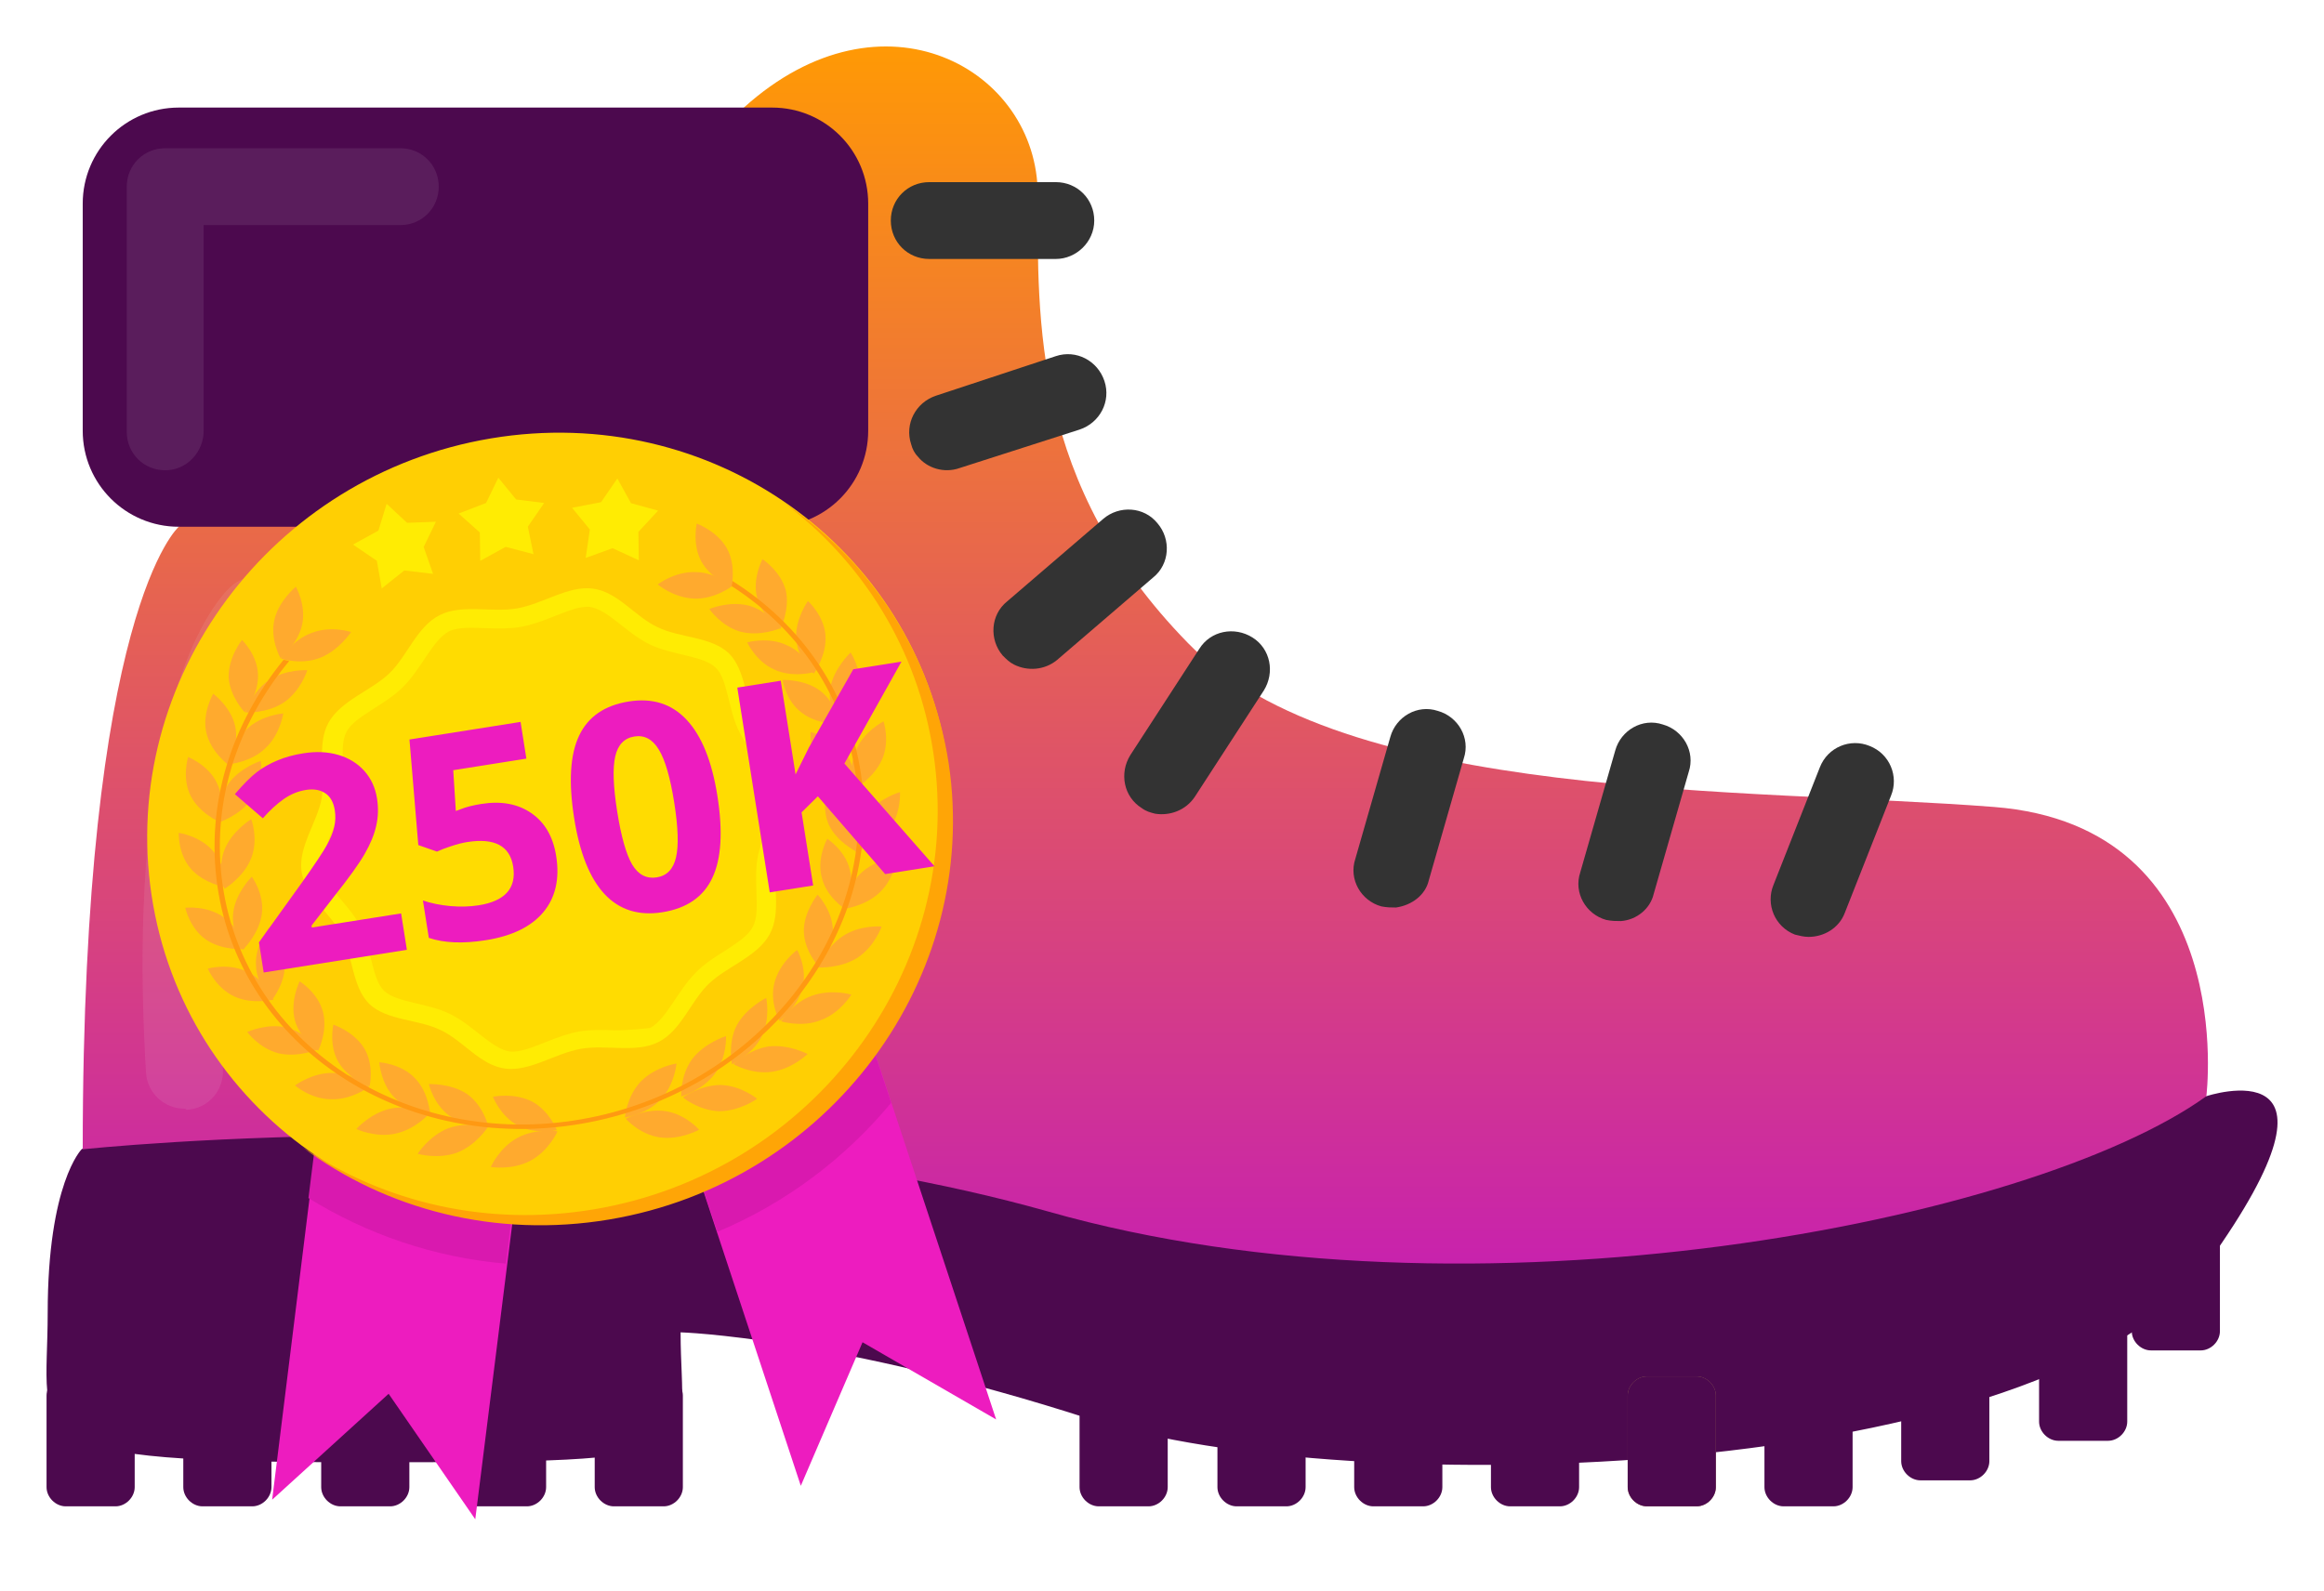 <svg width="200" height="137" viewBox="0 0 200 137" fill="none" xmlns="http://www.w3.org/2000/svg">
<g filter="url(#filter0_d)">
<path d="M7.022 94.937C7.022 94.937 4.104 97.855 4.104 109.04C4.104 120.225 0.797 121.879 31.532 121.879C62.267 121.879 58.571 121.49 58.571 110.693C58.571 110.693 71.896 111.082 93.877 118.183C115.859 125.283 176.356 123.824 189.973 104.76C203.59 85.794 189.876 90.365 189.876 90.365C189.876 90.365 29.878 79.569 7.022 94.937Z" fill="#4C094E"/>
<path d="M15.386 41.344C15.386 41.344 7.119 48.445 7.119 94.936C7.119 94.936 53.61 89.976 90.181 100.286C126.752 110.693 174.897 101.161 189.876 90.365C189.876 90.365 192.793 67.119 171.59 65.466C150.387 63.812 115.567 65.077 102.242 51.363C88.819 37.648 89.306 23.545 89.306 12.749C89.306 1.953 75.981 -5.536 64.017 5.26L15.386 41.344Z" fill="url(#paint0_linear)"/>
<path d="M74.716 33.078C74.716 37.649 71.02 41.345 66.449 41.345H15.386C10.815 41.345 7.119 37.649 7.119 33.078V13.528C7.119 8.956 10.815 5.26 15.386 5.26H66.449C71.02 5.26 74.716 8.956 74.716 13.528V33.078Z" fill="#4C094E"/>
<path d="M11.592 124.018C11.592 124.893 10.814 125.672 9.939 125.672H5.659C4.784 125.672 4.006 124.893 4.006 124.018V116.14C4.006 115.264 4.784 114.486 5.659 114.486H9.939C10.814 114.486 11.592 115.264 11.592 116.14V124.018Z" fill="#4C094E"/>
<path d="M23.361 124.018C23.361 124.893 22.583 125.672 21.708 125.672H17.428C16.553 125.672 15.774 124.893 15.774 124.018V116.14C15.774 115.264 16.553 114.486 17.428 114.486H21.708C22.583 114.486 23.361 115.264 23.361 116.14V124.018Z" fill="#4C094E"/>
<path d="M35.229 124.018C35.229 124.893 34.451 125.672 33.575 125.672H29.296C28.42 125.672 27.642 124.893 27.642 124.018V116.14C27.642 115.264 28.42 114.486 29.296 114.486H33.575C34.451 114.486 35.229 115.264 35.229 116.14V124.018Z" fill="#4C094E"/>
<path d="M46.998 124.018C46.998 124.893 46.219 125.672 45.344 125.672H41.065C40.189 125.672 39.411 124.893 39.411 124.018V116.14C39.411 115.264 40.189 114.486 41.065 114.486H45.344C46.219 114.486 46.998 115.264 46.998 116.14V124.018Z" fill="#4C094E"/>
<path d="M58.766 124.018C58.766 124.893 57.988 125.672 57.113 125.672H52.833C51.958 125.672 51.18 124.893 51.18 124.018V116.14C51.18 115.264 51.958 114.486 52.833 114.486H57.113C57.988 114.486 58.766 115.264 58.766 116.14V124.018Z" fill="#4C094E"/>
<path d="M147.664 124.018C147.664 124.893 146.886 125.672 146.01 125.672H141.731C140.855 125.672 140.077 124.893 140.077 124.018V116.14C140.077 115.264 140.855 114.486 141.731 114.486H146.01C146.886 114.486 147.664 115.264 147.664 116.14V124.018Z" fill="#A67C52"/>
<path d="M100.492 124.018C100.492 124.893 99.714 125.672 98.838 125.672H94.559C93.683 125.672 92.905 124.893 92.905 124.018V116.14C92.905 115.264 93.683 114.486 94.559 114.486H98.838C99.714 114.486 100.492 115.264 100.492 116.14V124.018Z" fill="#4C094E"/>
<path d="M112.358 124.018C112.358 124.893 111.58 125.672 110.705 125.672H106.425C105.55 125.672 104.771 124.893 104.771 124.018V116.14C104.771 115.264 105.55 114.486 106.425 114.486H110.705C111.58 114.486 112.358 115.264 112.358 116.14V124.018Z" fill="#4C094E"/>
<path d="M124.127 124.018C124.127 124.893 123.348 125.672 122.473 125.672H118.194C117.318 125.672 116.54 124.893 116.54 124.018V116.14C116.54 115.264 117.318 114.486 118.194 114.486H122.473C123.348 114.486 124.127 115.264 124.127 116.14V124.018Z" fill="#4C094E"/>
<path d="M135.895 124.018C135.895 124.893 135.117 125.672 134.242 125.672H129.962C129.087 125.672 128.309 124.893 128.309 124.018V116.14C128.309 115.264 129.087 114.486 129.962 114.486H134.242C135.117 114.486 135.895 115.264 135.895 116.14V124.018Z" fill="#4C094E"/>
<path d="M147.664 124.018C147.664 124.893 146.886 125.672 146.01 125.672H141.731C140.855 125.672 140.077 124.893 140.077 124.018V116.14C140.077 115.264 140.855 114.486 141.731 114.486H146.01C146.886 114.486 147.664 115.264 147.664 116.14V124.018Z" fill="#4C094E"/>
<path d="M159.432 124.018C159.432 124.893 158.654 125.672 157.779 125.672H153.499C152.624 125.672 151.846 124.893 151.846 124.018V116.14C151.846 115.264 152.624 114.486 153.499 114.486H157.779C158.654 114.486 159.432 115.264 159.432 116.14V124.018Z" fill="#4C094E"/>
<path d="M171.201 121.781C171.201 122.656 170.423 123.434 169.547 123.434H165.268C164.392 123.434 163.614 122.656 163.614 121.781V113.902C163.614 113.027 164.392 112.249 165.268 112.249H169.547C170.423 112.249 171.201 113.027 171.201 113.902V121.781Z" fill="#4C094E"/>
<path d="M183.067 118.376C183.067 119.252 182.289 120.03 181.414 120.03H177.134C176.259 120.03 175.48 119.252 175.48 118.376V110.498C175.48 109.623 176.259 108.845 177.134 108.845H181.414C182.289 108.845 183.067 109.623 183.067 110.498V118.376Z" fill="#4C094E"/>
<path d="M191.043 110.595C191.043 111.471 190.264 112.249 189.389 112.249H185.11C184.234 112.249 183.456 111.471 183.456 110.595V102.717C183.456 101.842 184.234 101.063 185.11 101.063H189.389C190.264 101.063 191.043 101.842 191.043 102.717V110.595Z" fill="#4C094E"/>
<path d="M90.862 18.293H79.969C78.121 18.293 76.662 16.834 76.662 14.986C76.662 13.138 78.121 11.679 79.969 11.679H90.862C92.71 11.679 94.169 13.138 94.169 14.986C94.169 16.834 92.613 18.293 90.862 18.293Z" fill="#333333"/>
<path d="M155.638 76.651C155.249 76.651 154.86 76.553 154.471 76.456C152.721 75.775 151.942 73.83 152.623 72.177L156.611 62.061C157.292 60.31 159.237 59.532 160.891 60.213C162.641 60.894 163.419 62.839 162.739 64.493L158.751 74.608C158.265 75.873 157 76.651 155.638 76.651Z" fill="#333333"/>
<path d="M99.421 66.049C99.032 65.952 98.643 65.855 98.254 65.563C96.697 64.591 96.308 62.548 97.281 60.992L103.214 51.849C104.187 50.293 106.229 49.904 107.785 50.877C109.341 51.849 109.731 53.892 108.758 55.448L102.825 64.591C102.047 65.758 100.685 66.244 99.421 66.049Z" fill="#333333"/>
<path d="M87.264 53.21C86.875 53.016 86.583 52.724 86.292 52.432C85.124 51.071 85.222 48.931 86.681 47.764L94.948 40.663C96.31 39.496 98.45 39.594 99.617 41.053C100.784 42.414 100.687 44.554 99.228 45.721L90.96 52.821C89.89 53.697 88.431 53.794 87.264 53.21Z" fill="#333333"/>
<path d="M78.997 35.314C78.705 35.023 78.511 34.633 78.413 34.245C77.83 32.494 78.802 30.646 80.553 30.062L90.863 26.658C92.614 26.074 94.462 27.047 95.045 28.798C95.629 30.549 94.656 32.397 92.906 32.98L82.596 36.287C81.234 36.773 79.775 36.287 78.997 35.314Z" fill="#333333"/>
<path d="M120.138 74.122C119.749 74.122 119.359 74.122 118.873 74.025C117.122 73.539 116.053 71.691 116.636 69.94L119.651 59.435C120.138 57.685 121.986 56.615 123.736 57.198C125.487 57.685 126.557 59.533 125.973 61.283L122.958 71.788C122.666 73.052 121.499 73.928 120.138 74.122Z" fill="#333333"/>
<path d="M139.494 75.289C139.105 75.289 138.716 75.289 138.229 75.192C136.479 74.706 135.409 72.858 135.992 71.107L139.007 60.602C139.494 58.852 141.342 57.782 143.092 58.365C144.843 58.852 145.913 60.7 145.329 62.45L142.314 72.955C142.022 74.219 140.855 75.192 139.494 75.289Z" fill="#333333"/>
<g opacity="0.3">
<path opacity="0.3" d="M14.218 36.482C12.37 36.482 10.911 35.023 10.911 33.175V12.069C10.911 10.221 12.37 8.762 14.218 8.762H34.449C36.297 8.762 37.756 10.221 37.756 12.069C37.756 13.917 36.297 15.376 34.449 15.376H17.525V33.078C17.525 34.925 16.066 36.482 14.218 36.482Z" fill="#F2F2F2"/>
</g>
<g opacity="0.3">
<path opacity="0.3" d="M15.873 91.435C14.123 91.435 12.664 90.073 12.567 88.323C10.621 55.837 18.889 47.375 19.861 46.5C21.223 45.235 23.363 45.43 24.53 46.791C25.697 48.153 25.6 50.196 24.335 51.46C24.044 51.752 17.43 59.338 19.18 88.031C19.278 89.879 17.916 91.435 16.068 91.532C15.971 91.435 15.873 91.435 15.873 91.435Z" fill="#F2F2F2"/>
</g>
</g>
<path d="M85.726 122.191L74.228 115.547L68.916 127.905L48.755 66.89L65.575 61.239L85.726 122.191Z" fill="#ED1CBF"/>
<path d="M23.421 129.101L33.445 119.983L40.901 130.786L48.936 66.627L31.381 64.89L23.421 129.101Z" fill="#ED1CBF"/>
<path d="M26.545 103.137C31.575 106.244 37.366 108.255 43.528 108.779L48.763 66.623L31.317 64.94L26.545 103.137Z" fill="#D919AF"/>
<path d="M65.52 61.185L48.754 66.83L61.739 106.04C67.658 103.564 72.767 99.668 76.691 94.935L65.52 61.185Z" fill="#D919AF"/>
<path d="M52.342 104.89C71.265 101.727 84.348 84.131 81.564 65.587C78.781 47.044 61.185 34.575 42.262 37.737C23.34 40.899 10.257 58.495 13.04 77.039C15.823 95.583 33.42 108.052 52.342 104.89Z" fill="#FFCF03"/>
<path d="M67.344 43.189C74.153 48.239 78.973 55.812 80.323 64.804C83.107 83.352 70.028 100.943 51.101 104.106C41.926 105.639 33.056 103.512 26.028 98.757C33.215 104.13 42.664 106.612 52.416 104.982C71.344 101.819 84.423 84.228 81.638 65.68C80.14 56.133 74.804 48.194 67.344 43.189Z" fill="#FFA506"/>
<path d="M68.545 67.636C68.852 69.756 67.178 71.9 66.812 73.945C66.455 76.052 67.277 78.531 66.23 80.438C65.183 82.346 62.591 83.179 61.02 84.666C59.449 86.153 58.63 88.724 56.655 89.706C54.745 90.676 52.185 89.905 49.991 90.286C47.797 90.666 45.581 92.265 43.49 91.988C41.335 91.723 39.83 89.555 37.916 88.672C35.993 87.727 33.302 87.874 31.768 86.414C30.298 84.943 30.38 82.308 29.382 80.436C28.457 78.614 26.259 77.142 25.952 75.022C25.646 72.901 27.32 70.757 27.686 68.712C28.043 66.605 27.221 64.126 28.268 62.219C29.315 60.311 31.907 59.478 33.478 57.991C35.049 56.504 35.868 53.933 37.843 52.952C39.753 51.981 42.312 52.752 44.506 52.371C46.701 51.991 48.917 50.392 51.008 50.669C53.163 50.934 54.667 53.102 56.581 53.985C58.504 54.93 61.195 54.783 62.73 56.243C64.199 57.714 64.117 60.349 65.116 62.221C66.041 64.043 68.239 65.515 68.545 67.636Z" fill="#FFEC03"/>
<path d="M52.935 88.692C50.208 88.589 49.433 88.724 46.868 89.744C45.992 90.087 44.746 90.623 43.871 90.519C42.315 90.278 40.773 88.308 38.776 87.311C36.78 86.315 34.135 86.326 33.06 85.298C31.985 84.27 32.012 81.708 30.995 79.711C30.537 78.832 29.904 78.11 29.344 77.44C27.351 75.101 27.279 74.602 28.514 71.703C28.913 70.803 29.247 69.914 29.444 68.985C29.847 66.742 29.099 64.314 29.831 62.973C30.563 61.631 33.081 60.747 34.699 59.124C36.316 57.501 37.227 55.106 38.639 54.349C39.442 53.955 40.778 54.042 41.708 54.073C44.435 54.175 45.21 54.041 47.775 53.021C48.716 52.666 49.897 52.142 50.772 52.245C52.328 52.487 53.87 54.457 55.867 55.453C57.928 56.438 60.508 56.438 61.583 57.467C62.658 58.495 62.631 61.056 63.648 63.054C64.106 63.933 64.74 64.654 65.3 65.324C67.292 67.664 67.364 68.162 66.13 71.061C65.146 73.406 64.987 74.136 65.098 76.738C65.209 79.787 65.06 80.133 62.337 81.883C61.487 82.414 60.638 82.945 59.889 83.714C58.271 85.337 57.361 87.732 55.949 88.489C55.82 88.511 53.93 88.711 52.935 88.692Z" fill="#FFDC01"/>
<path d="M45.79 94.826C47.295 95.635 47.926 97.295 47.926 97.295C47.926 97.295 46.062 97.69 44.557 96.881C43.052 96.072 42.42 94.412 42.42 94.412C42.42 94.412 44.22 94.029 45.79 94.826Z" fill="#FFAA2E"/>
<path d="M44.57 97.929C46.16 97.088 47.979 97.391 47.979 97.391C47.979 97.391 47.233 99.081 45.643 99.921C44.052 100.762 42.233 100.46 42.233 100.46C42.233 100.46 42.979 98.77 44.57 97.929Z" fill="#FFAA2E"/>
<path d="M40.224 94.198C41.632 95.221 42.007 96.937 42.007 96.937C42.007 96.937 40.099 97.085 38.691 96.062C37.283 95.04 36.908 93.324 36.908 93.324C36.908 93.324 38.825 93.237 40.224 94.198Z" fill="#FFAA2E"/>
<path d="M38.582 97.122C40.269 96.515 41.984 97.021 41.984 97.021C41.984 97.021 41.021 98.555 39.342 99.222C37.655 99.829 35.94 99.323 35.94 99.323C35.94 99.323 36.903 97.789 38.582 97.122Z" fill="#FFAA2E"/>
<path d="M35.713 92.819C36.887 94.019 37.012 95.854 37.012 95.854C37.012 95.854 35.113 95.679 33.939 94.479C32.765 93.279 32.64 91.444 32.64 91.444C32.64 91.444 34.531 91.557 35.713 92.819Z" fill="#FFAA2E"/>
<path d="M33.627 95.431C35.347 95.068 36.968 95.837 36.968 95.837C36.968 95.837 35.787 97.219 34.002 97.594C32.281 97.957 30.661 97.189 30.661 97.189C30.661 97.189 31.906 95.795 33.627 95.431Z" fill="#FFAA2E"/>
<path d="M31.344 90.245C32.226 91.698 31.807 93.509 31.807 93.509C31.807 93.509 30.034 92.922 29.152 91.469C28.27 90.017 28.689 88.206 28.689 88.206C28.689 88.206 30.462 88.793 31.344 90.245Z" fill="#FFAA2E"/>
<path d="M28.651 92.369C30.425 92.368 31.778 93.558 31.778 93.558C31.778 93.558 30.233 94.699 28.514 94.628C26.74 94.629 25.387 93.438 25.387 93.438C25.387 93.438 26.933 92.298 28.651 92.369Z" fill="#FFAA2E"/>
<path d="M27.79 87.091C28.231 88.754 27.384 90.451 27.384 90.451C27.384 90.451 25.811 89.439 25.379 87.838C24.938 86.175 25.785 84.478 25.785 84.478C25.785 84.478 27.349 85.428 27.79 87.091Z" fill="#FFAA2E"/>
<path d="M24.717 88.479C26.427 88.928 27.415 90.318 27.415 90.318C27.415 90.318 25.677 91.063 23.976 90.675C22.265 90.226 21.278 88.836 21.278 88.836C21.278 88.836 23.071 88.019 24.717 88.479Z" fill="#FFAA2E"/>
<path d="M24.507 82.855C24.618 84.577 23.407 86.08 23.407 86.08C23.407 86.08 22.074 84.829 22.029 83.095C21.919 81.373 23.129 79.87 23.129 79.87C23.129 79.87 24.463 81.12 24.507 82.855Z" fill="#FFAA2E"/>
<path d="M21.289 83.664C22.848 84.401 23.545 86.05 23.545 86.05C23.545 86.05 21.692 86.503 20.134 85.766C18.575 85.028 17.878 83.38 17.878 83.38C17.878 83.38 19.721 82.865 21.289 83.664Z" fill="#FFAA2E"/>
<path d="M22.535 78.671C22.306 80.387 20.939 81.723 20.939 81.723C20.939 81.723 19.847 80.238 20.075 78.522C20.304 76.806 21.671 75.47 21.671 75.47C21.671 75.47 22.764 76.954 22.535 78.671Z" fill="#FFAA2E"/>
<path d="M19.247 78.959C20.646 79.922 21.031 81.702 21.031 81.702C21.031 81.702 19.125 81.848 17.727 80.885C16.328 79.921 15.943 78.142 15.943 78.142C15.943 78.142 17.839 77.934 19.247 78.959Z" fill="#FFAA2E"/>
<path d="M21.625 73.86C20.988 75.515 19.316 76.516 19.316 76.516C19.316 76.516 18.673 74.831 19.311 73.176C19.949 71.522 21.621 70.52 21.621 70.52C21.621 70.52 22.264 72.206 21.625 73.86Z" fill="#FFAA2E"/>
<path d="M18.359 73.29C19.479 74.569 19.401 76.38 19.401 76.38C19.401 76.38 17.546 76.065 16.425 74.787C15.305 73.508 15.383 71.697 15.383 71.697C15.383 71.697 17.229 71.948 18.359 73.29Z" fill="#FFAA2E"/>
<path d="M21.647 68.77C20.655 70.222 18.808 70.804 18.808 70.804C18.808 70.804 18.617 68.987 19.609 67.535C20.6 66.083 22.447 65.501 22.447 65.501C22.447 65.501 22.703 67.307 21.647 68.77Z" fill="#FFAA2E"/>
<path d="M18.679 67.435C19.441 68.977 18.882 70.751 18.882 70.751C18.882 70.751 17.155 70.023 16.393 68.481C15.632 66.939 16.19 65.166 16.19 65.166C16.19 65.166 17.984 65.882 18.679 67.435Z" fill="#FFAA2E"/>
<path d="M22.834 64.414C21.563 65.651 19.672 65.787 19.672 65.787C19.672 65.787 19.87 63.973 21.214 62.787C22.485 61.55 24.376 61.413 24.376 61.413C24.376 61.413 24.113 63.239 22.834 64.414Z" fill="#FFAA2E"/>
<path d="M20.236 62.499C20.615 64.179 19.643 65.833 19.643 65.833C19.643 65.833 18.135 64.735 17.755 63.056C17.375 61.376 18.348 59.722 18.348 59.722C18.348 59.722 19.856 60.82 20.236 62.499Z" fill="#FFAA2E"/>
<path d="M24.479 60.434C22.983 61.451 21.125 61.329 21.125 61.329C21.125 61.329 21.662 59.593 23.093 58.588C24.588 57.572 26.446 57.693 26.446 57.693C26.446 57.693 25.91 59.429 24.479 60.434Z" fill="#FFAA2E"/>
<path d="M22.204 58.083C22.255 59.819 21.059 61.317 21.059 61.317C21.059 61.317 19.786 59.985 19.679 58.323C19.628 56.587 20.824 55.089 20.824 55.089C20.824 55.089 22.153 56.347 22.204 58.083Z" fill="#FFAA2E"/>
<path d="M55.128 93.115C53.92 94.406 53.776 96.204 53.776 96.204C53.776 96.204 55.658 95.932 56.867 94.642C58.075 93.351 58.219 91.553 58.219 91.553C58.219 91.553 56.401 91.813 55.128 93.115Z" fill="#FFAA2E"/>
<path d="M57.243 95.647C55.497 95.394 53.851 96.307 53.851 96.307C53.851 96.307 55.03 97.657 56.776 97.911C58.523 98.164 60.169 97.251 60.169 97.251C60.169 97.251 58.99 95.9 57.243 95.647Z" fill="#FFAA2E"/>
<path d="M59.566 91.169C58.508 92.63 58.624 94.392 58.624 94.392C58.624 94.392 60.479 93.871 61.537 92.41C62.594 90.949 62.479 89.187 62.479 89.187C62.479 89.187 60.632 89.77 59.566 91.169Z" fill="#FFAA2E"/>
<path d="M62.031 93.4C60.257 93.401 58.767 94.47 58.767 94.47C58.767 94.47 60.111 95.599 61.894 95.658C63.667 95.657 65.157 94.589 65.157 94.589C65.157 94.589 63.813 93.46 62.031 93.4Z" fill="#FFAA2E"/>
<path d="M63.395 88.278C62.609 89.826 62.996 91.614 62.996 91.614C62.996 91.614 64.755 90.79 65.54 89.241C66.326 87.693 65.94 85.905 65.94 85.905C65.94 85.905 64.247 86.718 63.395 88.278Z" fill="#FFAA2E"/>
<path d="M66.191 90.077C64.453 90.32 63.127 91.604 63.127 91.604C63.127 91.604 64.636 92.516 66.439 92.262C68.177 92.019 69.503 90.735 69.503 90.735C69.503 90.735 67.938 89.895 66.191 90.077Z" fill="#FFAA2E"/>
<path d="M66.64 84.633C66.203 86.319 67.103 87.897 67.103 87.897C67.103 87.897 68.627 86.726 69.064 85.041C69.501 83.355 68.601 81.777 68.601 81.777C68.601 81.777 67.068 82.884 66.64 84.633Z" fill="#FFAA2E"/>
<path d="M69.863 85.72C68.175 86.326 67.221 87.922 67.221 87.922C67.221 87.922 69.008 88.477 70.623 87.821C72.31 87.214 73.265 85.619 73.265 85.619C73.265 85.619 71.55 85.113 69.863 85.72Z" fill="#FFAA2E"/>
<path d="M69.178 80.189C69.221 81.922 70.498 83.245 70.498 83.245C70.498 83.245 71.713 81.742 71.679 80.071C71.636 78.338 70.359 77.015 70.359 77.015C70.359 77.015 69.144 78.518 69.178 80.189Z" fill="#FFAA2E"/>
<path d="M72.499 80.605C70.997 81.621 70.443 83.283 70.443 83.283C70.443 83.283 72.302 83.392 73.813 82.438C75.315 81.422 75.869 79.76 75.869 79.76C75.869 79.76 74.001 79.589 72.499 80.605Z" fill="#FFAA2E"/>
<path d="M70.716 75.512C71.092 77.189 72.663 78.204 72.663 78.204C72.663 78.204 73.582 76.559 73.14 74.894C72.764 73.218 71.193 72.203 71.193 72.203C71.193 72.203 70.274 73.848 70.716 75.512Z" fill="#FFAA2E"/>
<path d="M74.047 75.204C72.769 76.442 72.563 78.25 72.563 78.25C72.563 78.25 74.45 78.043 75.728 76.805C77.007 75.567 77.212 73.759 77.212 73.759C77.212 73.759 75.325 73.966 74.047 75.204Z" fill="#FFAA2E"/>
<path d="M71.292 70.924C71.989 72.478 73.662 73.281 73.662 73.281C73.662 73.281 74.287 71.495 73.591 69.941C72.894 68.387 71.221 67.584 71.221 67.584C71.221 67.584 70.662 69.359 71.292 70.924Z" fill="#FFAA2E"/>
<path d="M74.533 70.105C73.469 71.504 73.595 73.33 73.595 73.33C73.595 73.33 75.448 72.811 76.512 71.412C77.576 70.013 77.45 68.188 77.45 68.188C77.45 68.188 75.662 68.695 74.533 70.105Z" fill="#FFAA2E"/>
<path d="M70.684 66.195C71.75 67.549 73.618 67.926 73.618 67.926C73.618 67.926 73.761 66.102 72.695 64.748C71.629 63.394 69.761 63.016 69.761 63.016C69.761 63.016 69.618 64.841 70.684 66.195Z" fill="#FFAA2E"/>
<path d="M73.649 64.636C72.937 66.238 73.514 67.934 73.514 67.934C73.514 67.934 75.191 66.996 75.902 65.394C76.614 63.792 76.037 62.096 76.037 62.096C76.037 62.096 74.286 62.983 73.649 64.636Z" fill="#FFAA2E"/>
<path d="M69.017 61.367C70.362 62.405 72.28 62.321 72.28 62.321C72.28 62.321 71.959 60.527 70.614 59.489C69.269 58.45 67.352 58.534 67.352 58.534C67.352 58.534 67.608 60.34 69.017 61.367Z" fill="#FFAA2E"/>
<path d="M71.463 59.182C71.169 60.909 72.194 62.404 72.194 62.404C72.194 62.404 73.634 61.12 73.929 59.393C74.224 57.666 73.198 56.17 73.198 56.17C73.198 56.17 71.767 57.517 71.463 59.182Z" fill="#FFAA2E"/>
<path d="M66.615 57.629C68.173 58.377 70.011 57.868 70.011 57.868C70.011 57.868 69.309 56.21 67.696 55.535C66.138 54.788 64.3 55.297 64.3 55.297C64.3 55.297 65.066 56.944 66.615 57.629Z" fill="#FFAA2E"/>
<path d="M68.523 55.016C68.64 56.741 70.035 57.987 70.035 57.987C70.035 57.987 71.157 56.437 71.04 54.712C70.924 52.987 69.529 51.741 69.529 51.741C69.529 51.741 68.406 53.291 68.523 55.016Z" fill="#FFAA2E"/>
<path d="M63.692 54.369C65.402 54.833 67.135 54.091 67.135 54.091C67.135 54.091 66.132 52.621 64.486 52.147C62.775 51.684 61.043 52.425 61.043 52.425C61.043 52.425 62.045 53.895 63.692 54.369Z" fill="#FFAA2E"/>
<path d="M65.156 51.444C65.601 53.113 67.165 54.136 67.165 54.136C67.165 54.136 67.996 52.442 67.626 50.825C67.18 49.157 65.616 48.134 65.616 48.134C65.616 48.134 64.719 49.839 65.156 51.444Z" fill="#FFAA2E"/>
<path d="M62.243 49.539C62.188 49.613 62.133 49.686 62.013 49.77L61.957 49.844C68.154 53.425 72.586 59.416 73.649 66.756C75.63 80.44 65.014 93.757 50.007 96.357C35 98.958 21.151 89.944 19.161 76.197C18.143 69.168 20.39 62.339 24.885 56.905C24.747 56.865 24.545 56.837 24.407 56.797C19.921 62.293 17.683 69.184 18.71 76.275C20.727 90.209 34.797 99.376 50.061 96.731C65.325 94.086 76.117 80.611 74.1 66.677C73.028 59.275 68.513 53.171 62.243 49.539Z" fill="#FF9912"/>
<path d="M27.583 56.615C25.909 57.279 24.184 56.697 24.184 56.697C24.184 56.697 25.13 55.091 26.813 54.488C28.486 53.824 30.212 54.406 30.212 54.406C30.212 54.406 29.192 55.962 27.583 56.615Z" fill="#FFAA2E"/>
<path d="M26.003 53.766C25.643 55.442 24.143 56.669 24.143 56.669C24.143 56.669 23.241 55.082 23.601 53.406C23.962 51.73 25.462 50.503 25.462 50.503C25.462 50.503 26.364 52.09 26.003 53.766Z" fill="#FFAA2E"/>
<path d="M59.729 51.53C61.511 51.6 62.985 50.468 62.985 50.468C62.985 50.468 61.627 49.258 59.855 49.248C58.074 49.178 56.599 50.309 56.599 50.309C56.599 50.309 57.948 51.459 59.729 51.53Z" fill="#FFAA2E"/>
<path d="M60.371 48.355C61.19 49.827 62.964 50.489 62.964 50.489C62.964 50.489 63.372 48.676 62.554 47.204C61.735 45.731 59.96 45.069 59.96 45.069C59.96 45.069 59.553 46.882 60.371 48.355Z" fill="#FFAA2E"/>
<path d="M37.269 49.402L34.791 49.107L32.853 50.655L32.431 48.277L30.379 46.879L32.566 45.676L33.272 43.367L35.031 45.006L37.516 44.913L36.461 47.087L37.269 49.402Z" fill="#FFEC03"/>
<path d="M52.714 47.191L54.975 48.232L54.937 45.788L56.636 43.957L54.303 43.316L53.129 41.191L51.725 43.231L49.231 43.712L50.762 45.584L50.406 48.028L52.714 47.191Z" fill="#FFEC03"/>
<path d="M45.912 47.706L43.516 47.076L41.33 48.279L41.292 45.837L39.469 44.208L41.831 43.298L42.886 41.124L44.416 42.995L46.829 43.301L45.425 45.339L45.912 47.706Z" fill="#FFEC03"/>
<path d="M35.016 81.764L22.694 83.716L22.283 81.124L26 75.95C27.097 74.4 27.806 73.336 28.126 72.758C28.446 72.172 28.659 71.644 28.765 71.174C28.872 70.704 28.888 70.232 28.813 69.757C28.701 69.05 28.421 68.555 27.972 68.272C27.531 67.987 26.986 67.896 26.335 67.999C25.651 68.108 25.013 68.369 24.42 68.785C23.826 69.2 23.226 69.752 22.618 70.442L20.213 68.363C20.964 67.487 21.6 66.85 22.122 66.454C22.645 66.058 23.231 65.727 23.881 65.459C24.529 65.183 25.271 64.979 26.107 64.847C27.208 64.672 28.213 64.719 29.12 64.987C30.028 65.256 30.772 65.715 31.353 66.364C31.934 67.014 32.298 67.805 32.446 68.737C32.574 69.549 32.55 70.335 32.374 71.097C32.205 71.849 31.878 72.646 31.394 73.489C30.917 74.331 30.033 75.562 28.741 77.184L26.812 79.677L26.839 79.846L34.519 78.63L35.016 81.764ZM41.431 69.205C43.135 68.935 44.565 69.199 45.721 69.996C46.885 70.792 47.599 72.022 47.863 73.686C48.175 75.655 47.808 77.267 46.762 78.52C45.716 79.773 44.064 80.579 41.806 80.936C39.844 81.247 38.211 81.18 36.904 80.736L36.395 77.517C37.083 77.754 37.866 77.914 38.745 77.998C39.622 78.073 40.438 78.051 41.194 77.931C43.468 77.571 44.458 76.458 44.163 74.593C43.881 72.817 42.563 72.115 40.208 72.488C39.782 72.556 39.319 72.674 38.818 72.844C38.317 73.006 37.913 73.161 37.607 73.308L35.998 72.747L35.238 63.66L44.799 62.146L45.299 65.305L39.006 66.302L39.228 69.813L39.637 69.662C40.109 69.472 40.707 69.32 41.431 69.205ZM61.736 68.498C62.224 71.576 62.078 73.935 61.3 75.575C60.529 77.213 59.095 78.198 56.997 78.53C54.964 78.852 53.307 78.332 52.029 76.969C50.758 75.605 49.886 73.431 49.414 70.449C48.921 67.339 49.061 64.968 49.833 63.338C50.603 61.7 52.033 60.716 54.123 60.385C56.157 60.063 57.814 60.591 59.096 61.97C60.385 63.348 61.265 65.524 61.736 68.498ZM53.115 69.863C53.458 72.025 53.889 73.547 54.407 74.429C54.933 75.302 55.638 75.668 56.522 75.528C57.39 75.391 57.942 74.817 58.177 73.807C58.413 72.798 58.361 71.224 58.023 69.086C57.68 66.924 57.237 65.404 56.695 64.526C56.159 63.638 55.461 63.263 54.601 63.399C53.724 63.538 53.173 64.111 52.945 65.12C52.716 66.12 52.773 67.701 53.115 69.863ZM80.421 74.573L76.177 75.245L70.383 68.549L68.983 69.933L69.98 76.227L66.243 76.819L63.451 59.192L67.188 58.6L68.466 66.666L69.608 64.359L73.434 57.611L77.581 56.954L72.668 65.728L80.421 74.573Z" fill="#ED1CBF"/>
<defs>
<filter id="filter0_d" x="0" y="0" width="200" height="133.672" filterUnits="userSpaceOnUse" color-interpolation-filters="sRGB">
<feFlood flood-opacity="0" result="BackgroundImageFix"/>
<feColorMatrix in="SourceAlpha" type="matrix" values="0 0 0 0 0 0 0 0 0 0 0 0 0 0 0 0 0 0 127 0"/>
<feOffset dy="4"/>
<feGaussianBlur stdDeviation="2"/>
<feColorMatrix type="matrix" values="0 0 0 0 0 0 0 0 0 0 0 0 0 0 0 0 0 0 0.25 0"/>
<feBlend mode="normal" in2="BackgroundImageFix" result="effect1_dropShadow"/>
<feBlend mode="normal" in="SourceGraphic" in2="effect1_dropShadow" result="shape"/>
</filter>
<linearGradient id="paint0_linear" x1="98.565" y1="0" x2="98.565" y2="104.774" gradientUnits="userSpaceOnUse">
<stop stop-color="#FF9905"/>
<stop offset="1" stop-color="#C822AD"/>
</linearGradient>
</defs>
</svg>
